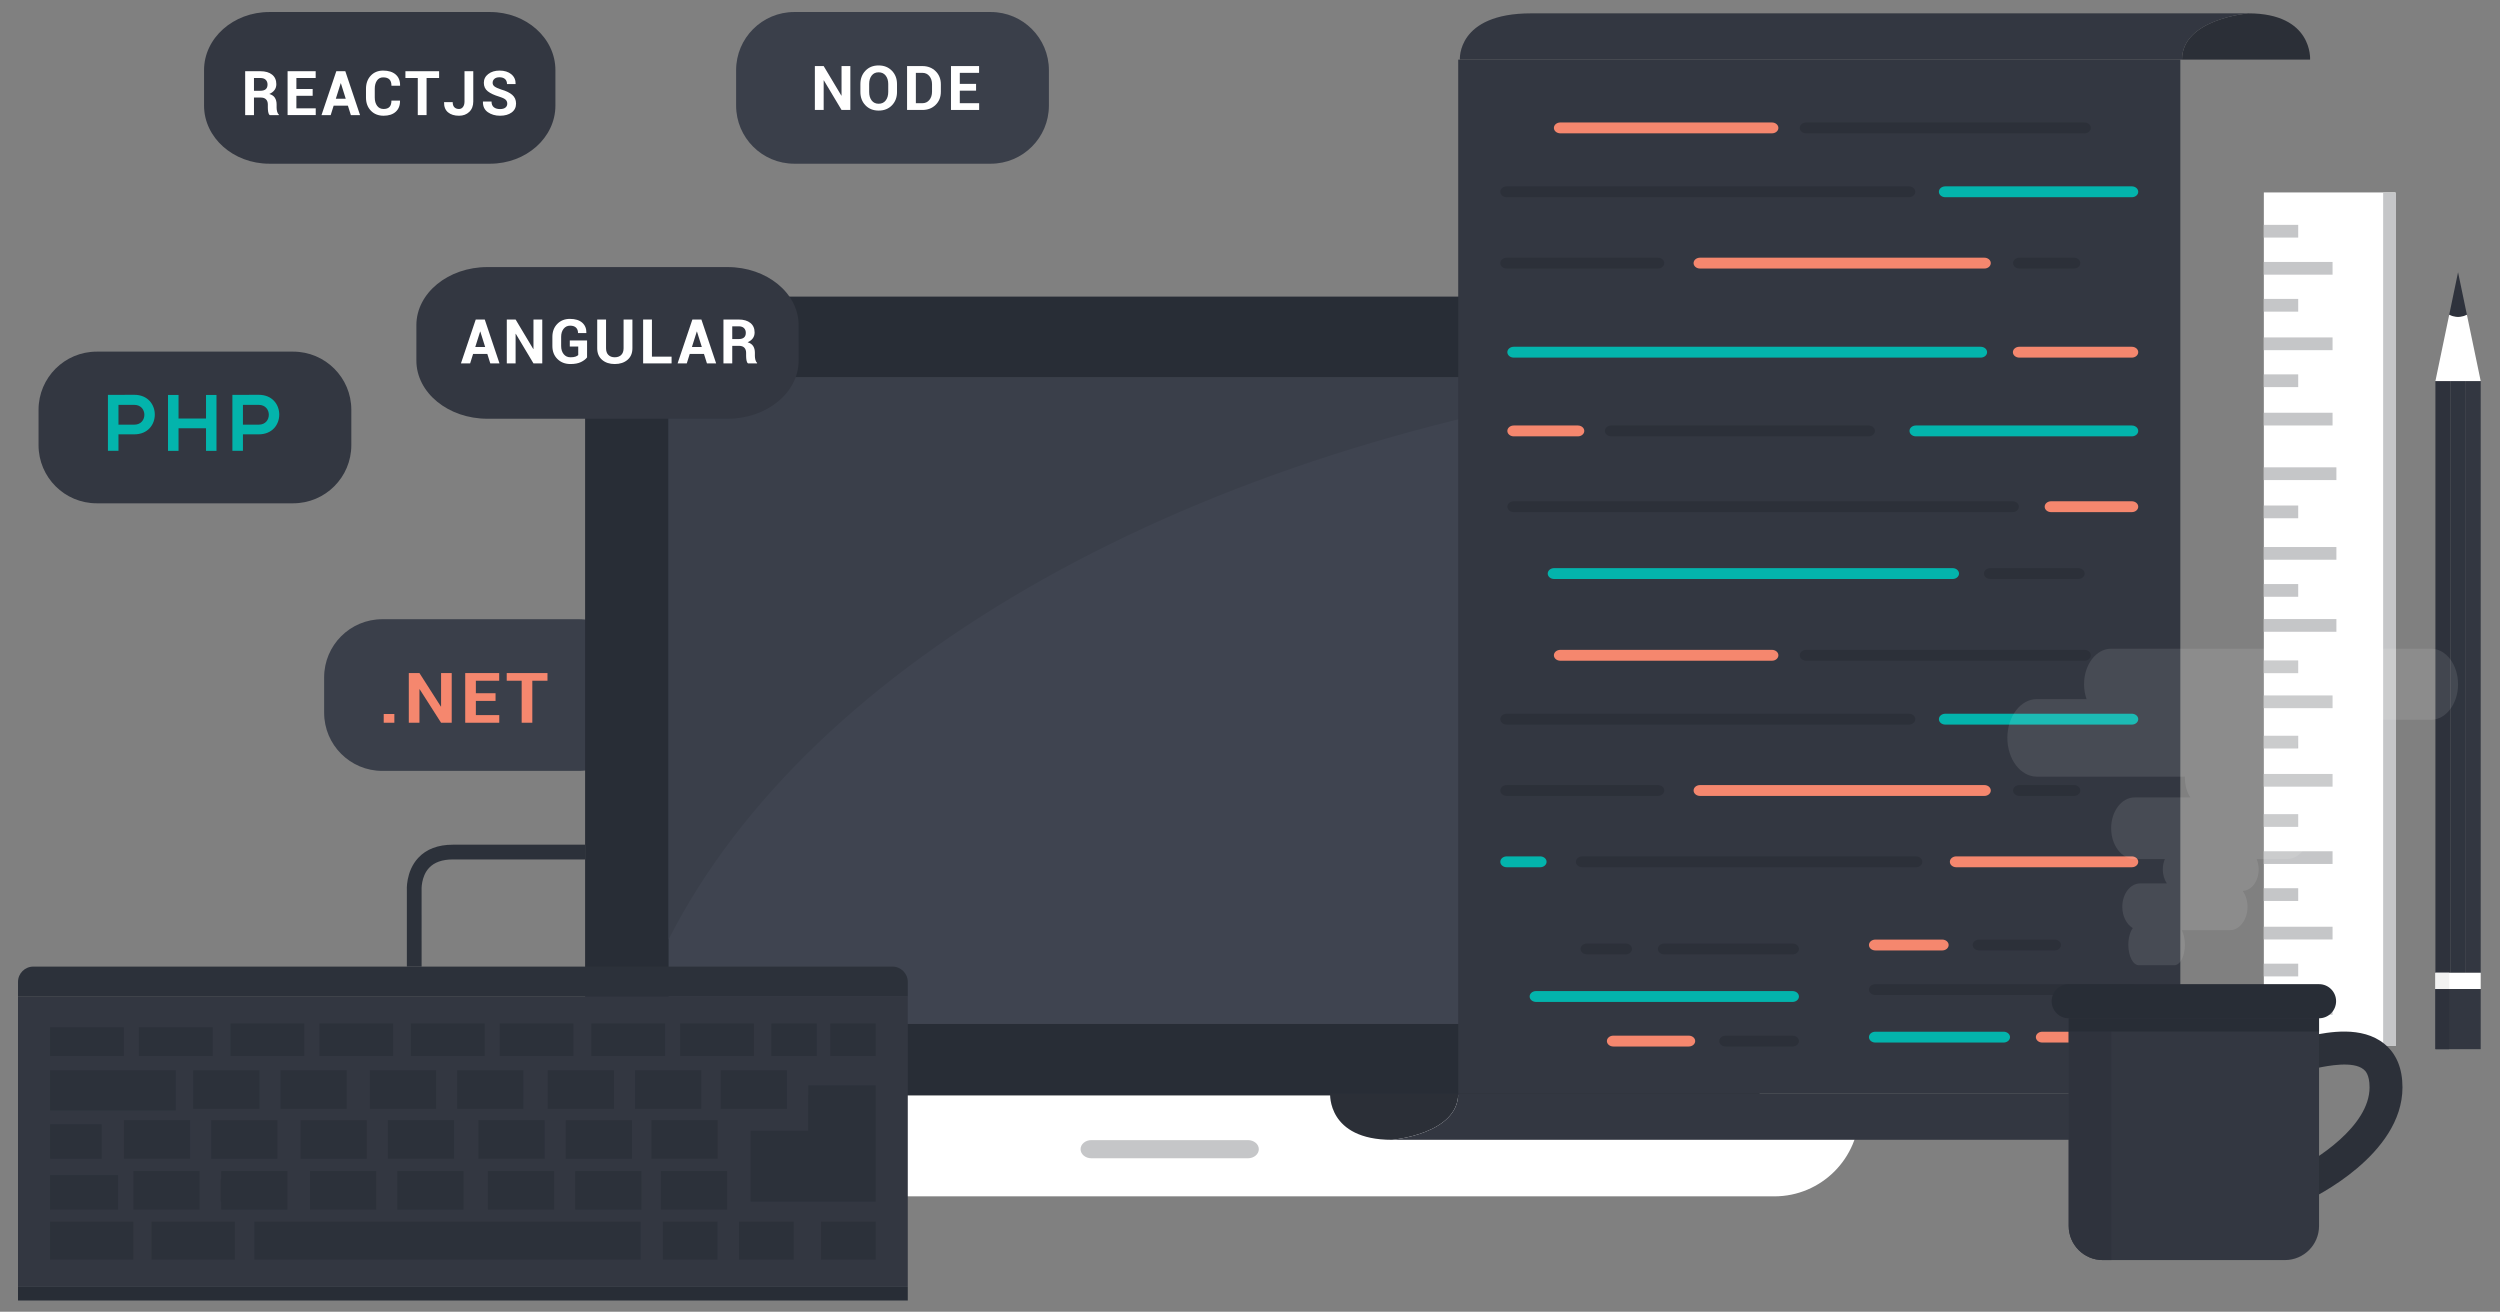 <?xml version="1.0" encoding="utf-8"?>
<!-- Generator: Adobe Illustrator 16.0.0, SVG Export Plug-In . SVG Version: 6.00 Build 0)  -->
<!DOCTYPE svg PUBLIC "-//W3C//DTD SVG 1.1//EN" "http://www.w3.org/Graphics/SVG/1.1/DTD/svg11.dtd">
<svg version="1.1" id="Layer_1" xmlns="http://www.w3.org/2000/svg" xmlns:xlink="http://www.w3.org/1999/xlink" x="0px" y="0px"
	 width="648px" height="340px" viewBox="0 0 648 340" enable-background="new 0 0 648 340" xml:space="preserve">
<rect x="0" y="0" width="648" height="340" fill="#808080" stroke="none"/>
<g>
	<g>
		<path fill="#333741" d="M52.888,27.36c0,8.324,7.582,15.075,16.933,15.075h57.207c9.354,0,16.935-6.751,16.935-15.075v-9.169
			c0-8.326-7.582-15.075-16.935-15.075H69.821c-9.352,0-16.933,6.75-16.933,15.075V27.36z"/>
	</g>
	<g>
		<path fill="#3A3F4A" d="M84.016,184.74c0,8.326,6.749,15.076,15.075,15.076h50.928c8.325,0,15.076-6.75,15.076-15.076v-9.166
			c0-8.327-6.75-15.075-15.076-15.075H99.09c-8.326,0-15.075,6.749-15.075,15.075L84.016,184.74L84.016,184.74z"/>
	</g>
	<g>
		<path fill="#3A3F4A" d="M190.8,27.36c0,8.326,6.749,15.075,15.074,15.075h50.929c8.326,0,15.075-6.75,15.075-15.075v-9.169
			c0-8.324-6.749-15.075-15.075-15.075h-50.929c-8.325,0-15.074,6.751-15.074,15.075V27.36z"/>
	</g>
	<g>
		<g>
			<g>
				<g>
					<g>
						<path fill="#282D36" d="M456.109,250.746V95.719c0-10.406-8.438-18.845-18.854-18.845h-266.75
							c-10.409,0-18.847,8.439-18.847,18.845v155.027c0,0.227,0.023,32.984,0.031,33.22H456.08
							C456.08,283.73,456.109,250.973,456.109,250.746z"/>
					</g>
					<rect x="173.296" y="97.822" fill="#3F4450" width="259.771" height="167.588"/>
					<g>
						<path fill="#FFFFFF" d="M125.821,288.038c0,12.188,9.877,22.058,22.051,22.058h312.022c12.175,0,22.045-9.869,22.045-22.058
							v-4.072H125.821V288.038z"/>
					</g>
					<path fill="#C5C6C8" d="M326.285,297.859c0,1.315-1.266,2.365-2.819,2.365h-40.579c-1.55,0-2.803-1.05-2.803-2.365l0,0
						c0-1.293,1.253-2.344,2.803-2.344h40.579C325.021,295.518,326.285,296.566,326.285,297.859L326.285,297.859z"/>
				</g>
			</g>
		</g>
		<g>
			<path fill="#3A3F4A" d="M433.066,98.243v-0.42H173.296v145.682C210.093,171.102,309.185,115.15,433.066,98.243z"/>
		</g>
	</g>
	<g>
		<g>
			<g>
				<path fill="#2B2F37" d="M582.749,3.46c0,0-17.169,1.458-17.169,11.994h33.196C598.776,15.455,599.565,3.46,582.749,3.46z"/>
				<path fill="#333741" d="M582.749,3.46c0,0-166.568,0-185.89,0c-19.322,0-18.461,11.994-18.461,11.994H565.58
					C565.58,4.919,582.749,3.46,582.749,3.46z"/>
			</g>
			<rect x="377.969" y="15.455" fill="#333741" width="187.174" height="267.995"/>
			<g>
				<path fill="#2B2F37" d="M360.794,295.441c0,0,17.175-1.455,17.175-11.992H344.77C344.77,283.449,343.98,295.441,360.794,295.441
					z"/>
				<path fill="#333741" d="M360.794,295.441c0,0,166.571,0,185.89,0c19.321,0,18.459-11.992,18.459-11.992H377.969
					C377.969,293.986,360.794,295.441,360.794,295.441z"/>
			</g>
		</g>
		<g>
			<g>
				<path fill="#F5876E" d="M503.428,246.354h-17.334c-0.921,0-1.664-0.629-1.664-1.404c0-0.779,0.743-1.41,1.664-1.41h17.334
					c0.915,0,1.659,0.631,1.659,1.41C505.087,245.725,504.343,246.354,503.428,246.354z"/>
			</g>
			<g>
				<path fill="#2C3039" d="M532.548,246.354h-19.563c-0.92,0-1.663-0.629-1.663-1.404c0-0.779,0.743-1.41,1.663-1.41h19.563
					c0.92,0,1.661,0.631,1.661,1.41C534.209,245.725,533.468,246.354,532.548,246.354z"/>
			</g>
			<g>
				<path fill="#2C3039" d="M552.567,257.91h-66.475c-0.921,0-1.664-0.628-1.664-1.406c0-0.777,0.743-1.406,1.664-1.406h66.475
					c0.921,0,1.663,0.629,1.663,1.406C554.23,257.282,553.488,257.91,552.567,257.91z"/>
			</g>
			<g>
				<path fill="#03B4AC" d="M519.332,270.23h-33.238c-0.921,0-1.664-0.629-1.664-1.408c0-0.775,0.743-1.402,1.664-1.402h33.238
					c0.916,0,1.664,0.627,1.664,1.402C520.996,269.604,520.248,270.23,519.332,270.23z"/>
			</g>
			<g>
				<path fill="#F5876E" d="M539.372,270.23h-10.01c-0.919,0-1.666-0.629-1.666-1.408c0-0.775,0.747-1.402,1.666-1.402h10.01
					c0.92,0,1.664,0.627,1.664,1.402C541.036,269.604,540.292,270.23,539.372,270.23z"/>
			</g>
			<g>
				<path fill="#2C3039" d="M447.284,268.441h17.337c0.919,0,1.662,0.629,1.662,1.404c0,0.779-0.743,1.407-1.662,1.407h-17.337
					c-0.915,0-1.656-0.628-1.656-1.407C445.628,269.07,446.369,268.441,447.284,268.441z"/>
			</g>
			<g>
				<path fill="#F5876E" d="M418.167,268.441h19.565c0.915,0,1.662,0.629,1.662,1.404c0,0.779-0.747,1.407-1.662,1.407h-19.565
					c-0.917,0-1.66-0.628-1.66-1.407C416.507,269.07,417.25,268.441,418.167,268.441z"/>
			</g>
			<g>
				<path fill="#03B4AC" d="M398.145,256.885h66.478c0.919,0,1.662,0.631,1.662,1.408c0,0.775-0.743,1.406-1.662,1.406h-66.478
					c-0.914,0-1.662-0.631-1.662-1.406C396.481,257.516,397.229,256.885,398.145,256.885z"/>
			</g>
			<g>
				<path fill="#2C3039" d="M431.381,244.564h33.24c0.919,0,1.662,0.629,1.662,1.406c0,0.778-0.743,1.407-1.662,1.407h-33.24
					c-0.914,0-1.66-0.629-1.66-1.407C429.721,245.193,430.467,244.564,431.381,244.564z"/>
			</g>
			<g>
				<path fill="#2C3039" d="M411.344,244.564h10.007c0.921,0,1.664,0.629,1.664,1.406c0,0.778-0.743,1.407-1.664,1.407h-10.007
					c-0.921,0-1.666-0.629-1.666-1.407C409.678,245.193,410.423,244.564,411.344,244.564z"/>
			</g>
			<g>
				<path fill="#F5876E" d="M459.295,171.261h-54.862c-0.918,0-1.665-0.629-1.665-1.413c0-0.774,0.747-1.404,1.665-1.404h54.862
					c0.917,0,1.662,0.63,1.662,1.404C460.957,170.632,460.212,171.261,459.295,171.261z"/>
			</g>
			<g>
				<path fill="#2C3039" d="M540.284,171.261h-72.118c-0.919,0-1.667-0.629-1.667-1.413c0-0.774,0.748-1.404,1.667-1.404h72.118
					c0.921,0,1.664,0.63,1.664,1.404C541.948,170.632,541.205,171.261,540.284,171.261z"/>
			</g>
			<g>
				<path fill="#2C3039" d="M494.781,187.816H390.547c-0.922,0-1.663-0.629-1.663-1.412c0-0.774,0.741-1.405,1.663-1.405h104.234
					c0.92,0,1.664,0.631,1.664,1.405C496.445,187.188,495.701,187.816,494.781,187.816z"/>
			</g>
			<g>
				<path fill="#03B4AC" d="M552.567,187.816h-48.345c-0.92,0-1.659-0.629-1.659-1.412c0-0.774,0.739-1.405,1.659-1.405h48.345
					c0.921,0,1.663,0.631,1.663,1.405C554.23,187.188,553.488,187.816,552.567,187.816z"/>
			</g>
			<g>
				<path fill="#2C3039" d="M429.721,206.305h-39.174c-0.922,0-1.663-0.633-1.663-1.408c0-0.779,0.741-1.406,1.663-1.406h39.174
					c0.915,0,1.66,0.627,1.66,1.406C431.381,205.672,430.636,206.305,429.721,206.305z"/>
			</g>
			<g>
				<path fill="#F5876E" d="M514.349,206.305h-73.707c-0.92,0-1.663-0.633-1.663-1.408c0-0.779,0.743-1.406,1.663-1.406h73.707
					c0.919,0,1.663,0.627,1.663,1.406C516.012,205.672,515.268,206.305,514.349,206.305z"/>
			</g>
			<g>
				<path fill="#2C3039" d="M537.554,206.305H523.45c-0.922,0-1.667-0.633-1.667-1.408c0-0.779,0.745-1.406,1.667-1.406h14.104
					c0.917,0,1.667,0.627,1.667,1.406C539.221,205.672,538.471,206.305,537.554,206.305z"/>
			</g>
			<g>
				<path fill="#F5876E" d="M459.295,34.56h-54.862c-0.918,0-1.665-0.628-1.665-1.403c0-0.782,0.747-1.41,1.665-1.41h54.862
					c0.917,0,1.662,0.628,1.662,1.41C460.957,33.932,460.212,34.56,459.295,34.56z"/>
			</g>
			<g>
				<path fill="#2C3039" d="M540.284,34.56h-72.12c-0.921,0-1.665-0.628-1.665-1.403c0-0.782,0.744-1.41,1.665-1.41h72.12
					c0.92,0,1.661,0.628,1.661,1.41C541.945,33.932,541.204,34.56,540.284,34.56z"/>
			</g>
			<g>
				<path fill="#2C3039" d="M494.778,51.119H390.547c-0.922,0-1.666-0.629-1.666-1.409c0-0.778,0.744-1.407,1.666-1.407h104.231
					c0.921,0,1.663,0.628,1.663,1.407C496.441,50.49,495.699,51.119,494.778,51.119z"/>
			</g>
			<g>
				<path fill="#03B4AC" d="M552.567,51.119h-48.345c-0.92,0-1.663-0.629-1.663-1.409c0-0.778,0.743-1.407,1.663-1.407h48.345
					c0.921,0,1.663,0.628,1.663,1.407C554.23,50.49,553.488,51.119,552.567,51.119z"/>
			</g>
			<g>
				<path fill="#2C3039" d="M429.721,69.606h-39.174c-0.922,0-1.666-0.63-1.666-1.409c0-0.777,0.744-1.405,1.666-1.405h39.174
					c0.913,0,1.657,0.628,1.657,1.405C431.378,68.976,430.634,69.606,429.721,69.606z"/>
			</g>
			<g>
				<path fill="#F5876E" d="M514.346,69.606h-73.708c-0.92,0-1.663-0.63-1.663-1.409c0-0.777,0.743-1.405,1.663-1.405h73.708
					c0.922,0,1.664,0.628,1.664,1.405C516.01,68.976,515.268,69.606,514.346,69.606z"/>
			</g>
			<g>
				<path fill="#2C3039" d="M537.554,69.606H523.45c-0.923,0-1.667-0.63-1.667-1.409c0-0.777,0.744-1.405,1.667-1.405h14.104
					c0.916,0,1.657,0.628,1.657,1.405C539.211,68.976,538.47,69.606,537.554,69.606z"/>
			</g>
			<g>
				<path fill="#03B4AC" d="M399.212,224.79h-8.665c-0.922,0-1.663-0.632-1.663-1.41s0.741-1.407,1.663-1.407h8.665
					c0.918,0,1.663,0.629,1.663,1.407S400.13,224.79,399.212,224.79z"/>
			</g>
			<g>
				<path fill="#2C3039" d="M496.604,224.79h-86.471c-0.917,0-1.662-0.632-1.662-1.41s0.745-1.407,1.662-1.407h86.471
					c0.919,0,1.663,0.629,1.663,1.407S497.521,224.79,496.604,224.79z"/>
			</g>
			<g>
				<path fill="#F5876E" d="M552.567,224.79h-45.499c-0.921,0-1.665-0.632-1.665-1.41s0.744-1.407,1.665-1.407h45.499
					c0.921,0,1.663,0.629,1.663,1.407S553.488,224.79,552.567,224.79z"/>
			</g>
			<g>
				<path fill="#2C3039" d="M515.896,147.26h22.784c0.916,0,1.66,0.631,1.66,1.408c0,0.776-0.744,1.409-1.66,1.409h-22.784
					c-0.922,0-1.662-0.632-1.662-1.409S514.976,147.26,515.896,147.26z"/>
			</g>
			<g>
				<path fill="#03B4AC" d="M402.831,147.26h103.286c0.917,0,1.66,0.631,1.66,1.408c0,0.776-0.743,1.409-1.66,1.409H402.831
					c-0.919,0-1.664-0.632-1.664-1.409S401.912,147.26,402.831,147.26z"/>
			</g>
			<g>
				<path fill="#F5876E" d="M408.991,113.105h-16.619c-0.922,0-1.67-0.633-1.67-1.407c0-0.778,0.748-1.41,1.67-1.41h16.619
					c0.91,0,1.655,0.632,1.655,1.41C410.646,112.472,409.901,113.105,408.991,113.105z"/>
			</g>
			<g>
				<path fill="#2C3039" d="M484.321,113.105h-66.673c-0.917,0-1.665-0.633-1.665-1.407c0-0.778,0.748-1.41,1.665-1.41h66.673
					c0.917,0,1.662,0.632,1.662,1.41C485.983,112.472,485.238,113.105,484.321,113.105z"/>
			</g>
			<g>
				<path fill="#03B4AC" d="M552.567,113.105h-55.964c-0.919,0-1.658-0.633-1.658-1.407c0-0.778,0.739-1.41,1.658-1.41h55.964
					c0.921,0,1.663,0.632,1.663,1.41C554.23,112.472,553.488,113.105,552.567,113.105z"/>
			</g>
			<g>
				<path fill="#2C3039" d="M521.628,132.743H392.372c-0.922,0-1.67-0.63-1.67-1.409c0-0.773,0.748-1.405,1.67-1.405h129.256
					c0.92,0,1.664,0.632,1.664,1.405C523.292,132.113,522.548,132.743,521.628,132.743z"/>
			</g>
			<g>
				<path fill="#F5876E" d="M552.567,132.743h-20.926c-0.919,0-1.659-0.63-1.659-1.409c0-0.773,0.74-1.405,1.659-1.405h20.926
					c0.921,0,1.663,0.632,1.663,1.405C554.23,132.113,553.488,132.743,552.567,132.743z"/>
			</g>
			<g>
				<path fill="#F5876E" d="M523.404,89.882h29.163c0.921,0,1.663,0.628,1.663,1.407c0,0.775-0.742,1.405-1.663,1.405h-29.163
					c-0.916,0-1.664-0.63-1.664-1.405C521.74,90.511,522.488,89.882,523.404,89.882z"/>
			</g>
			<g>
				<path fill="#03B4AC" d="M392.367,89.882h121.023c0.925,0,1.664,0.628,1.664,1.407c0,0.775-0.739,1.405-1.664,1.405H392.367
					c-0.917,0-1.665-0.63-1.665-1.405C390.702,90.511,391.45,89.882,392.367,89.882z"/>
			</g>
		</g>
	</g>
	<g>
		<path fill="#333741" d="M9.989,115.385c0,8.326,6.751,15.073,15.075,15.073h50.923c8.327,0,15.076-6.748,15.076-15.073v-9.167
			c0-8.326-6.75-15.075-15.076-15.075H25.064c-8.324,0-15.075,6.75-15.075,15.075V115.385z"/>
		<g>
			<path fill="#03B4AC" d="M34.806,112.58h-4.098v4.265h-2.733v-14.491c2.278,0,4.556-0.02,6.832-0.02
				C41.886,102.333,41.906,112.58,34.806,112.58z M30.708,110.075h4.098c3.501,0,3.478-5.134,0-5.134h-4.098V110.075z"/>
			<path fill="#03B4AC" d="M53.4,116.866v-5.859h-7.124v5.859h-2.728v-14.493h2.728v6.109H53.4v-6.109h2.712v14.493H53.4z"/>
			<path fill="#03B4AC" d="M67.064,112.58h-4.096v4.265h-2.734v-14.491c2.277,0,4.555-0.02,6.831-0.02
				C74.145,102.333,74.167,112.58,67.064,112.58z M62.968,110.075h4.096c3.499,0,3.48-5.134,0-5.134h-4.096V110.075L62.968,110.075z
				"/>
		</g>
	</g>
	<g>
		<path fill="#333741" d="M107.925,93.467c0,8.326,8.248,15.073,18.421,15.073h62.234c10.173,0,18.422-6.748,18.422-15.073V84.3
			c0-8.328-8.249-15.076-18.422-15.076h-62.234c-10.173,0-18.421,6.748-18.421,15.076V93.467z"/>
	</g>
	<g>
		<rect x="586.788" y="49.881" fill="#FFFFFF" width="34.139" height="221.235"/>
		<g>
			<g>
				<rect x="586.788" y="259.736" fill="#C5C6C8" width="17.812" height="3.289"/>
			</g>
			<g>
				<rect x="586.788" y="220.646" fill="#C5C6C8" width="17.812" height="3.295"/>
			</g>
			<g>
				<rect x="586.788" y="200.611" fill="#C5C6C8" width="17.812" height="3.295"/>
			</g>
			<g>
				<rect x="586.788" y="180.257" fill="#C5C6C8" width="17.812" height="3.302"/>
			</g>
			<g>
				<rect x="586.788" y="160.458" fill="#C5C6C8" width="18.806" height="3.3"/>
			</g>
			<g>
				<rect x="586.788" y="141.786" fill="#C5C6C8" width="18.806" height="3.299"/>
			</g>
			<g>
				<rect x="586.788" y="121.13" fill="#C5C6C8" width="18.806" height="3.304"/>
			</g>
			<g>
				<rect x="586.788" y="240.21" fill="#C5C6C8" width="17.812" height="3.3"/>
			</g>
			<g>
				<rect x="586.788" y="249.783" fill="#C5C6C8" width="8.906" height="3.302"/>
			</g>
			<g>
				<rect x="586.788" y="230.225" fill="#C5C6C8" width="8.906" height="3.303"/>
			</g>
			<g>
				<rect x="586.788" y="211.027" fill="#C5C6C8" width="8.906" height="3.298"/>
			</g>
			<g>
				<rect x="586.788" y="190.709" fill="#C5C6C8" width="8.906" height="3.302"/>
			</g>
			<g>
				<rect x="586.788" y="171.182" fill="#C5C6C8" width="8.906" height="3.305"/>
			</g>
			<g>
				<rect x="586.788" y="151.389" fill="#C5C6C8" width="8.906" height="3.297"/>
			</g>
			<g>
				<rect x="586.788" y="131.03" fill="#C5C6C8" width="8.906" height="3.302"/>
			</g>
		</g>
		<g>
			<g>
				<rect x="586.788" y="106.984" fill="#C5C6C8" width="17.812" height="3.301"/>
			</g>
			<g>
				<rect x="586.788" y="67.898" fill="#C5C6C8" width="17.812" height="3.298"/>
			</g>
			<g>
				<rect x="586.788" y="87.461" fill="#C5C6C8" width="17.812" height="3.302"/>
			</g>
			<g>
				<rect x="586.788" y="97.037" fill="#C5C6C8" width="8.906" height="3.301"/>
			</g>
			<g>
				<rect x="586.788" y="77.479" fill="#C5C6C8" width="8.906" height="3.301"/>
			</g>
			<g>
				<rect x="586.788" y="58.284" fill="#C5C6C8" width="8.906" height="3.297"/>
			</g>
		</g>
		<rect x="617.711" y="49.915" fill="#C5C6C8" width="3.216" height="221.202"/>
	</g>
	<g>
		<g>
			<g>
				<rect x="631.26" y="98.769" fill="#2E323C" width="3.856" height="153.377"/>
				<rect x="635.116" y="98.769" fill="#30353F" width="4.026" height="153.377"/>
				<rect x="639.144" y="98.769" fill="#333741" width="3.854" height="153.377"/>
			</g>
			<g>
				<path fill="#2E323C" d="M639.423,81.591l-2.295-11.021l-2.294,11.021C636.33,82.35,637.926,82.35,639.423,81.591z"/>
				<path fill="#FFFFFF" d="M634.834,81.591l-3.574,17.177h11.738l-3.575-17.177C637.926,82.35,636.33,82.35,634.834,81.591z"/>
			</g>
			<rect x="631.26" y="252.146" fill="#FFFFFF" width="11.738" height="4.205"/>
			<rect x="631.26" y="256.352" fill="#333741" width="11.738" height="15.596"/>
		</g>
		<rect x="631.26" y="256.352" fill="#2E323C" width="3.574" height="15.596"/>
		<rect x="631.26" y="252.146" fill="#F2F2F2" width="3.574" height="4.205"/>
	</g>
	<g>
		<g>
			<g>
				<path fill="#2C3039" d="M598.359,311.018l-3.609-7.729c5.404-2.539,19.439-11.355,19.439-21.443
					c0-3.395-1.164-4.352-1.553-4.664c-2.723-2.234-9.343-0.899-11.838-0.396c-1.142,0.227-1.832,0.365-2.536,0.365v-8.53
					c-0.075-0.005-0.164,0-0.274,0.01c0.252-0.028,0.639-0.114,1.131-0.212c4.244-0.852,13.076-2.627,18.927,2.165
					c3.104,2.543,4.676,6.328,4.676,11.265C622.722,299.432,599.359,310.551,598.359,311.018z"/>
			</g>
			<g>
				<g>
					<g>
						<path fill="#333741" d="M536.433,260.497c-0.14,0.635-0.228,1.285-0.228,1.966v55.299c0,4.89,3.964,8.85,8.851,8.85h47.188
							c4.89,0,8.853-3.96,8.853-8.85v-55.299c0-0.681-0.083-1.331-0.228-1.966H536.433z"/>
					</g>
					<g>
						<path fill="#2F333D" d="M536.433,260.497c-0.14,0.635-0.228,1.285-0.228,1.966v55.299c0,4.89,3.964,8.85,8.851,8.85h2.208
							v-66.113L536.433,260.497L536.433,260.497z"/>
					</g>
				</g>
				<path fill="#282D36" d="M605.516,259.511c0,2.445-1.979,4.429-4.421,4.429h-64.89c-2.443,0-4.424-1.982-4.424-4.429l0,0
					c0-2.44,1.979-4.418,4.424-4.418h64.89C603.535,255.093,605.516,257.068,605.516,259.511L605.516,259.511z"/>
				<rect x="536.205" y="263.939" fill="#282D36" width="64.89" height="3.438"/>
			</g>
		</g>
		<path opacity="0.1" fill="#FFFFFF" enable-background="new    " d="M630.12,168.145h-82.927c-3.871,0-7.01,4.123-7.01,9.208
			c0,1.375,0.239,2.684,0.653,3.855h-12.879c-4.229,0-7.65,4.498-7.65,10.05c0,5.554,3.423,10.052,7.65,10.052h38.384
			c-0.003,0.117-0.011,0.236-0.011,0.356c0,1.919,0.528,3.672,1.403,5.026H553.29c-3.36,0-6.082,3.576-6.082,7.99
			c0,4.409,2.722,7.985,6.082,7.985h7.844c-0.332,0.804-0.541,1.703-0.541,2.681c0,1.396,0.408,2.658,1.052,3.635h-6.933
			c-2.546,0-4.614,2.714-4.614,6.063c0,2.457,1.117,4.561,2.721,5.512c-0.7,0.961-1.16,2.534-1.16,4.325
			c0,2.927,1.224,5.304,2.732,5.304h9.202c1.516,0,2.739-2.377,2.739-5.304c0-1.481-0.314-2.819-0.818-3.78h12.438
			c2.547,0,4.608-2.709,4.608-6.057c0-1.6-0.479-3.044-1.246-4.122c2.295-0.079,4.139-2.538,4.139-5.575
			c0-0.977-0.206-1.877-0.542-2.68h7.846c3.36,0,6.082-3.576,6.082-7.986c0-2.01-0.569-3.834-1.494-5.235h8.961
			c3.269,0,5.918-3.481,5.918-7.78c0-4.29-2.649-7.775-5.918-7.775h-10.928c0.175-0.838,0.273-1.724,0.273-2.633
			c0-1.697-0.322-3.297-0.888-4.701h35.356c3.87,0,7.008-4.117,7.008-9.205C637.128,172.268,633.99,168.145,630.12,168.145z"/>
	</g>
	<g>
		<g>
			<rect x="4.668" y="258.229" fill="#333741" width="230.628" height="75.336"/>
			<g>
				<path fill="#2C313A" d="M235.296,254.512c0-2.195-1.778-3.971-3.973-3.971H8.641c-2.193,0-3.973,1.775-3.973,3.971v3.719
					h230.628V254.512z"/>
			</g>
			<rect x="4.668" y="333.564" fill="#282D36" width="230.628" height="3.528"/>
			<g>
				<path fill="#2C313A" d="M34.655,290.354c-0.006,0-0.007,0.002-0.01,0.002h-2.531v9.994h2.541h12.083h2.543v-9.994h-2.535
					c-0.003,0-0.005-0.002-0.009-0.002H34.655z"/>
				<polygon fill="#2C313A" points="29.567,273.718 32.115,273.718 32.115,271.177 32.115,268.813 32.115,266.271 29.567,266.271 
					15.524,266.271 12.982,266.271 12.982,268.813 12.982,271.177 12.982,273.718 15.524,273.718 				"/>
				<polygon fill="#2C313A" points="52.59,273.718 55.132,273.718 55.132,271.177 55.132,268.813 55.132,266.271 52.59,266.271 
					38.546,266.271 36.002,266.271 36.002,268.813 36.002,271.177 36.002,273.718 38.546,273.718 				"/>
				<polygon fill="#2C313A" points="76.34,273.718 78.884,273.718 78.884,271.177 78.884,268.813 78.884,265.295 59.756,265.295 
					59.756,268.813 59.756,271.177 59.756,273.718 62.298,273.718 				"/>
				<polygon fill="#2C313A" points="99.364,273.718 101.907,273.718 101.907,271.177 101.907,268.813 101.907,265.295 
					82.776,265.295 82.776,268.813 82.776,271.177 82.776,273.718 85.319,273.718 				"/>
				<polygon fill="#2C313A" points="123.085,273.718 125.628,273.718 125.628,271.177 125.628,268.813 125.628,265.295 
					106.501,265.295 106.501,268.813 106.501,271.177 106.501,273.718 109.042,273.718 				"/>
				<polygon fill="#2C313A" points="146.105,273.718 148.649,273.718 148.649,271.177 148.649,268.813 148.649,265.295 
					129.519,265.295 129.519,268.813 129.519,271.177 129.519,273.718 132.063,273.718 				"/>
				<polygon fill="#2C313A" points="169.858,273.718 172.401,273.718 172.401,271.177 172.401,268.813 172.401,265.295 
					153.271,265.295 153.271,268.813 153.271,271.177 153.271,273.718 155.816,273.718 				"/>
				<polygon fill="#2C313A" points="192.882,273.718 195.423,273.718 195.423,265.295 176.294,265.295 176.294,273.718 
					178.841,273.718 				"/>
				<polygon fill="#2C313A" points="209.158,273.718 211.703,273.718 211.703,271.177 211.703,268.813 211.703,265.295 
					199.91,265.295 199.91,268.813 199.91,271.177 199.91,273.718 202.454,273.718 				"/>
				<polygon fill="#2C313A" points="215.191,265.295 215.191,268.813 215.191,271.177 215.191,273.718 217.735,273.718 
					224.438,273.718 226.985,273.718 226.985,271.177 226.985,268.813 226.985,265.295 				"/>
				<polygon fill="#2C313A" points="203.987,287.409 203.987,284.867 203.987,279.963 203.987,277.417 201.442,277.417 
					189.357,277.417 186.817,277.417 186.817,279.963 186.817,284.867 186.817,287.409 189.357,287.409 201.442,287.409 				"/>
				<polygon fill="#2C313A" points="181.774,287.409 181.774,277.417 179.227,277.417 167.147,277.417 164.603,277.417 
					164.603,279.963 164.603,284.867 164.603,287.409 167.147,287.409 179.227,287.409 				"/>
				<polygon fill="#2C313A" points="156.603,287.409 159.144,287.409 159.144,284.867 159.144,279.963 159.144,277.417 
					156.603,277.417 144.521,277.417 141.976,277.417 141.976,279.963 141.976,284.867 141.976,287.409 144.521,287.409 				"/>
				<polygon fill="#2C313A" points="133.115,287.409 135.662,287.409 135.662,284.875 135.663,284.867 135.663,279.963 
					135.662,279.952 135.662,277.417 133.115,277.417 121.036,277.417 118.491,277.417 118.491,279.963 118.491,284.867 
					118.491,287.409 121.036,287.409 				"/>
				<polygon fill="#2C313A" points="110.49,287.409 113.035,287.409 113.035,277.417 110.49,277.417 98.409,277.417 95.865,277.417 
					95.865,279.963 95.865,284.867 95.865,287.409 98.409,287.409 				"/>
				<polygon fill="#2C313A" points="87.325,287.409 89.873,287.409 89.873,284.867 89.873,279.963 89.873,277.417 87.325,277.417 
					75.245,277.417 72.704,277.417 72.704,287.409 75.245,287.409 				"/>
				<polygon fill="#2C313A" points="52.618,287.409 64.702,287.409 67.247,287.409 67.247,284.867 67.247,279.963 67.247,277.417 
					64.702,277.417 52.618,277.417 50.078,277.417 50.078,279.952 50.076,279.963 50.076,284.867 50.078,284.875 50.078,287.409 
									"/>
				<polygon fill="#2C313A" points="51.732,313.536 51.732,303.545 49.192,303.545 37.106,303.545 34.565,303.545 34.565,313.536 
					37.106,313.536 49.192,313.536 				"/>
				<path fill="#2C313A" d="M59.733,313.536h12.084h2.693v-9.991h-2.693H59.733H57.34v1.805c-0.074,0.238-0.148,0.479-0.148,0.741
					v4.901c0,0.265,0.074,0.504,0.148,0.744v1.8H59.733L59.733,313.536z"/>
				<polygon fill="#2C313A" points="69.365,300.35 71.909,300.35 71.909,290.354 69.373,290.354 69.365,290.354 57.283,290.354 
					57.273,290.354 54.739,290.354 54.739,300.35 57.283,300.35 				"/>
				<polygon fill="#2C313A" points="92.528,300.35 95.07,300.35 95.07,290.354 92.538,290.354 92.528,290.354 80.444,290.354 
					80.435,290.354 77.899,290.354 77.899,300.35 80.444,300.35 				"/>
				<polygon fill="#2C313A" points="94.974,313.536 97.521,313.536 97.521,310.992 97.521,306.091 97.521,303.545 94.974,303.545 
					82.898,303.545 80.352,303.545 80.352,306.091 80.352,310.992 80.352,313.536 82.898,313.536 				"/>
				<path fill="#2C313A" d="M115.149,300.35h2.548v-2.545v-4.908v-2.541h-2.538c-0.006,0-0.007-0.002-0.01-0.002H103.07
					c-0.006,0-0.007,0.002-0.012,0.002h-2.534v2.541v4.908v2.545h2.546H115.149z"/>
				<path fill="#2C313A" d="M117.603,313.536h2.542v-2.533c0-0.004,0.005-0.005,0.005-0.011v-4.901c0-0.004-0.005-0.005-0.005-0.011
					v-2.535h-2.542h-12.084h-2.543v2.546v4.901v2.544h2.543H117.603L117.603,313.536z"/>
				<path fill="#2C313A" d="M138.636,300.35h2.546v-9.994h-2.537c-0.004,0-0.005-0.002-0.009-0.002h-12.083
					c-0.003,0-0.006,0.002-0.012,0.002h-2.53v9.994h2.542H138.636z"/>
				<polygon fill="#2C313A" points="141.09,313.536 143.633,313.536 143.633,310.992 143.633,306.091 143.633,303.545 
					141.09,303.545 129.007,303.545 126.463,303.545 126.463,306.091 126.463,310.992 126.463,313.536 129.007,313.536 				"/>
				<polygon fill="#2C313A" points="161.26,300.35 163.808,300.35 163.808,290.354 161.269,290.354 161.26,290.354 149.18,290.354 
					149.17,290.354 146.636,290.354 146.636,292.896 146.636,297.805 146.636,300.35 149.18,300.35 				"/>
				<path fill="#2C313A" d="M166.257,303.545h-2.541h-12.085h-2.544v2.546v4.901v2.544h2.544h12.085h2.541v-2.533
					c0-0.004,0.004-0.005,0.004-0.011v-4.901c0-0.004-0.004-0.005-0.004-0.011V303.545z"/>
				<path fill="#2C313A" d="M183.479,300.35h2.542v-9.994h-2.534c-0.003,0-0.005-0.002-0.008-0.002h-12.084
					c-0.004,0-0.007,0.002-0.012,0.002h-2.532v2.541v4.908v2.545h2.544H183.479z"/>
				<polygon fill="#2C313A" points="173.846,303.545 171.305,303.545 171.305,313.536 173.846,313.536 185.928,313.536 
					188.475,313.536 188.475,303.545 185.928,303.545 				"/>
				<polygon fill="#2C313A" points="174.355,316.644 171.811,316.644 171.811,319.185 171.811,323.957 171.811,326.497 
					174.355,326.497 183.432,326.497 185.978,326.497 185.978,323.957 185.978,319.185 185.978,316.644 183.432,316.644 				"/>
				<polygon fill="#2C313A" points="194.094,316.644 191.554,316.644 191.554,319.185 191.554,323.957 191.554,326.497 
					194.094,326.497 203.174,326.497 205.717,326.497 205.717,323.957 205.717,319.185 205.717,316.644 203.174,316.644 				"/>
				<polygon fill="#2C313A" points="215.365,316.644 212.817,316.644 212.817,319.185 212.817,323.957 212.817,326.497 
					215.365,326.497 224.438,326.497 226.985,326.497 226.985,323.957 226.985,319.185 226.985,316.644 224.438,316.644 				"/>
				<path fill="#2C313A" d="M212.018,281.313h-2.504v2.347c-0.006,0.065-0.04,0.123-0.04,0.192v9.235h-14.916v2.687v8.158v0.821
					v4.158v2.545h2.543h12.412h5.677h9.247h2.547v-2.545v-4.979v-1.244v-18.836v-2.539h-2.547H212.018L212.018,281.313z"/>
				<polygon fill="#2C313A" points="43.024,287.826 45.568,287.826 45.568,285.284 45.568,279.963 45.568,277.417 43.024,277.417 
					15.524,277.417 12.982,277.417 12.982,279.963 12.982,285.284 12.982,287.826 15.524,287.826 				"/>
				<polygon fill="#2C313A" points="23.818,300.35 26.361,300.35 26.361,297.809 26.361,297.805 26.361,293.947 26.361,293.939 
					26.361,291.4 23.818,291.4 15.524,291.4 12.982,291.4 12.982,293.947 12.982,297.805 12.982,300.35 15.524,300.35 				"/>
				<polygon fill="#2C313A" points="28.057,313.536 30.599,313.536 30.599,310.992 30.599,307.138 30.599,304.593 28.057,304.593 
					15.524,304.593 12.982,304.593 12.982,307.138 12.982,310.992 12.982,313.536 15.524,313.536 				"/>
				<polygon fill="#2C313A" points="34.565,316.644 32.018,316.644 15.524,316.644 12.982,316.644 12.982,319.185 12.982,323.957 
					12.982,326.497 15.524,326.497 32.018,326.497 34.565,326.497 34.565,323.963 34.565,323.957 34.565,319.185 34.565,319.182 
									"/>
				<polygon fill="#2C313A" points="41.829,316.644 39.285,316.644 39.285,319.185 39.285,323.957 39.285,326.497 41.829,326.497 
					58.324,326.497 60.868,326.497 60.868,323.957 60.868,319.185 60.868,316.644 58.324,316.644 				"/>
				<polygon fill="#2C313A" points="68.468,316.644 65.924,316.644 65.924,319.185 65.924,323.957 65.924,326.497 68.468,326.497 
					163.512,326.497 166.055,326.497 166.055,323.957 166.055,319.185 166.055,316.644 163.512,316.644 				"/>
			</g>
		</g>
		<g>
			<path fill="#2C313A" d="M109.283,250.541h-3.825v-19.675c-0.007-0.065-0.334-4.976,2.946-8.507
				c2.103-2.269,5.122-3.414,8.973-3.414h34.281v3.824h-34.281c-2.743,0-4.821,0.738-6.171,2.192
				c-2.123,2.287-1.93,5.728-1.929,5.763L109.283,250.541z"/>
		</g>
	</g>
	<g>
		<path fill="#FFFFFF" d="M126.312,91.74h-3.688l-0.766,2.453h-2.383l3.836-11.375h2.336l3.82,11.375h-2.383L126.312,91.74z
			 M123.187,89.951h2.57l-1.258-4.008h-0.047L123.187,89.951z"/>
		<path fill="#FFFFFF" d="M140.557,94.193h-2.281l-4.586-7.672l-0.047,0.008v7.664h-2.281V82.818h2.281l4.586,7.664l0.047-0.008
			v-7.656h2.281V94.193z"/>
		<path fill="#FFFFFF" d="M152.169,92.639c-0.354,0.464-0.883,0.866-1.586,1.207c-0.703,0.341-1.609,0.512-2.719,0.512
			c-1.375,0-2.5-0.432-3.375-1.297c-0.875-0.864-1.313-1.987-1.313-3.367v-2.375c0-1.375,0.424-2.496,1.273-3.363
			c0.849-0.867,1.94-1.301,3.273-1.301c1.391,0,2.456,0.33,3.195,0.988c0.739,0.659,1.096,1.538,1.07,2.637l-0.016,0.047h-2.148
			c0-0.604-0.175-1.074-0.523-1.41c-0.349-0.336-0.857-0.504-1.523-0.504c-0.698,0-1.261,0.27-1.688,0.809
			c-0.427,0.539-0.641,1.233-0.641,2.082v2.391c0,0.859,0.219,1.56,0.656,2.102c0.438,0.542,1.023,0.813,1.758,0.813
			c0.542,0,0.97-0.055,1.285-0.164c0.315-0.109,0.559-0.247,0.73-0.414v-2.203h-2.188v-1.578h4.477V92.639z"/>
		<path fill="#FFFFFF" d="M163.922,82.818v7.445c0,1.281-0.425,2.284-1.273,3.008c-0.849,0.724-1.951,1.086-3.305,1.086
			c-1.349,0-2.444-0.362-3.285-1.086c-0.841-0.724-1.262-1.727-1.262-3.008v-7.445h2.289v7.445c0,0.761,0.203,1.341,0.609,1.742
			c0.406,0.401,0.956,0.602,1.648,0.602c0.703,0,1.26-0.2,1.672-0.602c0.411-0.401,0.617-0.981,0.617-1.742v-7.445H163.922z"/>
		<path fill="#FFFFFF" d="M168.98,92.443h5.094v1.75h-7.375V82.818h2.281V92.443z"/>
		<path fill="#FFFFFF" d="M182.468,91.74h-3.688l-0.766,2.453h-2.383l3.836-11.375h2.336l3.82,11.375h-2.383L182.468,91.74z
			 M179.343,89.951h2.57l-1.258-4.008h-0.047L179.343,89.951z"/>
		<path fill="#FFFFFF" d="M189.799,89.646v4.547h-2.281V82.818h3.938c1.297,0,2.311,0.296,3.043,0.887
			c0.731,0.591,1.098,1.416,1.098,2.473c0,0.583-0.155,1.087-0.465,1.512c-0.31,0.425-0.762,0.767-1.355,1.027
			c0.672,0.198,1.155,0.529,1.449,0.992c0.294,0.464,0.441,1.037,0.441,1.719v0.836c0,0.318,0.043,0.65,0.129,0.996
			c0.086,0.347,0.233,0.603,0.441,0.77v0.164h-2.352c-0.208-0.167-0.343-0.442-0.402-0.828c-0.06-0.385-0.09-0.758-0.09-1.117
			v-0.805c0-0.567-0.155-1.009-0.465-1.324c-0.31-0.315-0.749-0.473-1.316-0.473H189.799z M189.799,87.889h1.617
			c0.641,0,1.117-0.135,1.43-0.406c0.313-0.271,0.469-0.672,0.469-1.203c0-0.521-0.158-0.935-0.473-1.242
			c-0.315-0.307-0.777-0.461-1.387-0.461h-1.656V87.889z"/>
	</g>
</g>
<g>
	<path fill="#FFFFFF" d="M220.409,28.5h-2.281l-4.586-7.672l-0.047,0.008V28.5h-2.281V17.125h2.281l4.586,7.664l0.047-0.008v-7.656
		h2.281V28.5z"/>
	<path fill="#FFFFFF" d="M232.506,23.836c0,1.401-0.44,2.556-1.32,3.465c-0.88,0.909-2.026,1.363-3.438,1.363
		c-1.406,0-2.547-0.456-3.422-1.367c-0.875-0.911-1.313-2.065-1.313-3.461v-2.047c0-1.391,0.436-2.543,1.309-3.457
		c0.872-0.914,2.009-1.371,3.41-1.371c1.411,0,2.56,0.457,3.445,1.371c0.885,0.914,1.328,2.066,1.328,3.457V23.836z M230.232,21.773
		c0-0.885-0.222-1.612-0.664-2.18c-0.443-0.567-1.055-0.852-1.836-0.852c-0.771,0-1.371,0.284-1.801,0.852
		c-0.43,0.568-0.645,1.294-0.645,2.18v2.063c0,0.901,0.216,1.636,0.648,2.203c0.432,0.568,1.036,0.852,1.813,0.852
		c0.781,0,1.391-0.284,1.828-0.852c0.438-0.567,0.656-1.302,0.656-2.203V21.773z"/>
	<path fill="#FFFFFF" d="M235.111,28.5V17.125h3.969c1.391,0,2.536,0.444,3.438,1.332c0.901,0.888,1.352,2.027,1.352,3.418v1.883
		c0,1.396-0.451,2.535-1.352,3.418c-0.901,0.883-2.047,1.324-3.438,1.324H235.111z M237.392,18.883v7.867h1.688
		c0.75,0,1.354-0.28,1.813-0.84c0.458-0.56,0.688-1.277,0.688-2.152v-1.898c0-0.87-0.229-1.583-0.688-2.141
		c-0.458-0.557-1.063-0.836-1.813-0.836H237.392z"/>
	<path fill="#FFFFFF" d="M252.997,23.5h-4.219v3.25h5.016v1.75h-7.297V17.125h7.281v1.758h-5v2.859h4.219V23.5z"/>
</g>
<g>
	<path fill="#F5876E" d="M102.218,187.334h-2.759v-2.264h2.759V187.334z"/>
	<path fill="#F5876E" d="M117.085,187.334h-2.759l-5.547-8.684l-0.057,0.009v8.675h-2.759v-12.875h2.759l5.546,8.675l0.057-0.01
		v-8.665h2.759V187.334z"/>
	<path fill="#F5876E" d="M128.447,181.675h-5.103v3.679h6.066v1.98h-8.825v-12.875h8.806v1.989h-6.047v3.236h5.103V181.675z"/>
	<path fill="#F5876E" d="M141.906,176.448h-3.931v10.886h-2.759v-10.886h-3.874v-1.989h10.564V176.448z"/>
</g>
<g>
	<path fill="#FFFFFF" d="M65.829,25.288v4.547h-2.281V18.459h3.938c1.297,0,2.311,0.296,3.043,0.887
		c0.731,0.591,1.098,1.416,1.098,2.473c0,0.583-0.155,1.087-0.465,1.512c-0.31,0.425-0.762,0.767-1.355,1.027
		c0.672,0.198,1.155,0.529,1.449,0.992c0.294,0.464,0.441,1.037,0.441,1.719v0.836c0,0.318,0.043,0.65,0.129,0.996
		c0.086,0.347,0.233,0.603,0.441,0.77v0.164h-2.352c-0.208-0.167-0.343-0.442-0.402-0.828c-0.06-0.385-0.09-0.758-0.09-1.117v-0.805
		c0-0.567-0.155-1.009-0.465-1.324c-0.31-0.315-0.749-0.473-1.316-0.473H65.829z M65.829,23.53h1.617
		c0.641,0,1.117-0.135,1.43-0.406c0.313-0.271,0.469-0.672,0.469-1.203c0-0.521-0.158-0.935-0.473-1.242
		c-0.315-0.307-0.777-0.461-1.387-0.461h-1.656V23.53z"/>
	<path fill="#FFFFFF" d="M81.043,24.834h-4.219v3.25h5.016v1.75h-7.297V18.459h7.281v1.758h-5v2.859h4.219V24.834z"/>
	<path fill="#FFFFFF" d="M90.171,27.381h-3.688l-0.766,2.453h-2.383l3.836-11.375h2.336l3.82,11.375h-2.383L90.171,27.381z
		 M87.046,25.592h2.57l-1.258-4.008h-0.047L87.046,25.592z"/>
	<path fill="#FFFFFF" d="M103.667,26.069l0.016,0.047c0.021,1.214-0.349,2.164-1.109,2.852c-0.761,0.688-1.81,1.031-3.148,1.031
		c-1.365,0-2.466-0.438-3.305-1.316c-0.839-0.877-1.258-2.012-1.258-3.402v-2.258c0-1.385,0.409-2.52,1.227-3.402
		c0.817-0.883,1.891-1.324,3.219-1.324c1.385,0,2.469,0.339,3.25,1.016c0.781,0.677,1.161,1.63,1.141,2.859l-0.016,0.047h-2.219
		c0-0.729-0.176-1.272-0.527-1.629c-0.352-0.356-0.895-0.535-1.629-0.535c-0.683,0-1.215,0.275-1.598,0.824
		c-0.383,0.55-0.574,1.259-0.574,2.129v2.273c0,0.875,0.202,1.589,0.605,2.141c0.403,0.552,0.965,0.828,1.684,0.828
		c0.682,0,1.191-0.178,1.527-0.535c0.336-0.356,0.504-0.905,0.504-1.645H103.667z"/>
	<path fill="#FFFFFF" d="M113.818,20.217h-3.25v9.617h-2.281v-9.617h-3.203v-1.758h8.734V20.217z"/>
	<path fill="#FFFFFF" d="M120.399,18.459h2.273v7.852c0,1.125-0.345,2.021-1.035,2.688c-0.69,0.667-1.577,1-2.66,1
		c-1.203,0-2.156-0.297-2.859-0.891s-1.042-1.456-1.016-2.586l0.016-0.047h2.219c0,0.604,0.148,1.051,0.445,1.34
		s0.695,0.434,1.195,0.434c0.417,0,0.758-0.173,1.023-0.52c0.266-0.346,0.398-0.819,0.398-1.418V18.459z"/>
	<path fill="#FFFFFF" d="M131.48,26.866c0-0.438-0.152-0.789-0.457-1.055s-0.84-0.516-1.605-0.75
		c-1.313-0.396-2.309-0.862-2.988-1.398c-0.68-0.536-1.02-1.268-1.02-2.195c0-0.932,0.383-1.694,1.148-2.285
		c0.766-0.591,1.742-0.887,2.93-0.887c1.26,0,2.274,0.318,3.043,0.953c0.768,0.636,1.139,1.469,1.113,2.5l-0.016,0.047h-2.211
		c0-0.567-0.172-1.004-0.516-1.309s-0.826-0.457-1.445-0.457c-0.563,0-0.998,0.136-1.305,0.406
		c-0.308,0.271-0.461,0.617-0.461,1.039c0,0.386,0.167,0.702,0.5,0.949c0.333,0.248,0.909,0.509,1.727,0.785
		c1.25,0.354,2.203,0.816,2.859,1.387s0.984,1.322,0.984,2.254c0,0.974-0.38,1.742-1.141,2.305
		c-0.761,0.563-1.766,0.844-3.016,0.844c-1.224,0-2.275-0.305-3.152-0.914c-0.878-0.609-1.304-1.518-1.277-2.727l0.016-0.047h2.211
		c0,0.672,0.198,1.167,0.594,1.484c0.396,0.318,0.932,0.477,1.609,0.477c0.609,0,1.074-0.127,1.395-0.383
		C131.32,27.634,131.48,27.293,131.48,26.866z"/>
</g>
</svg>
